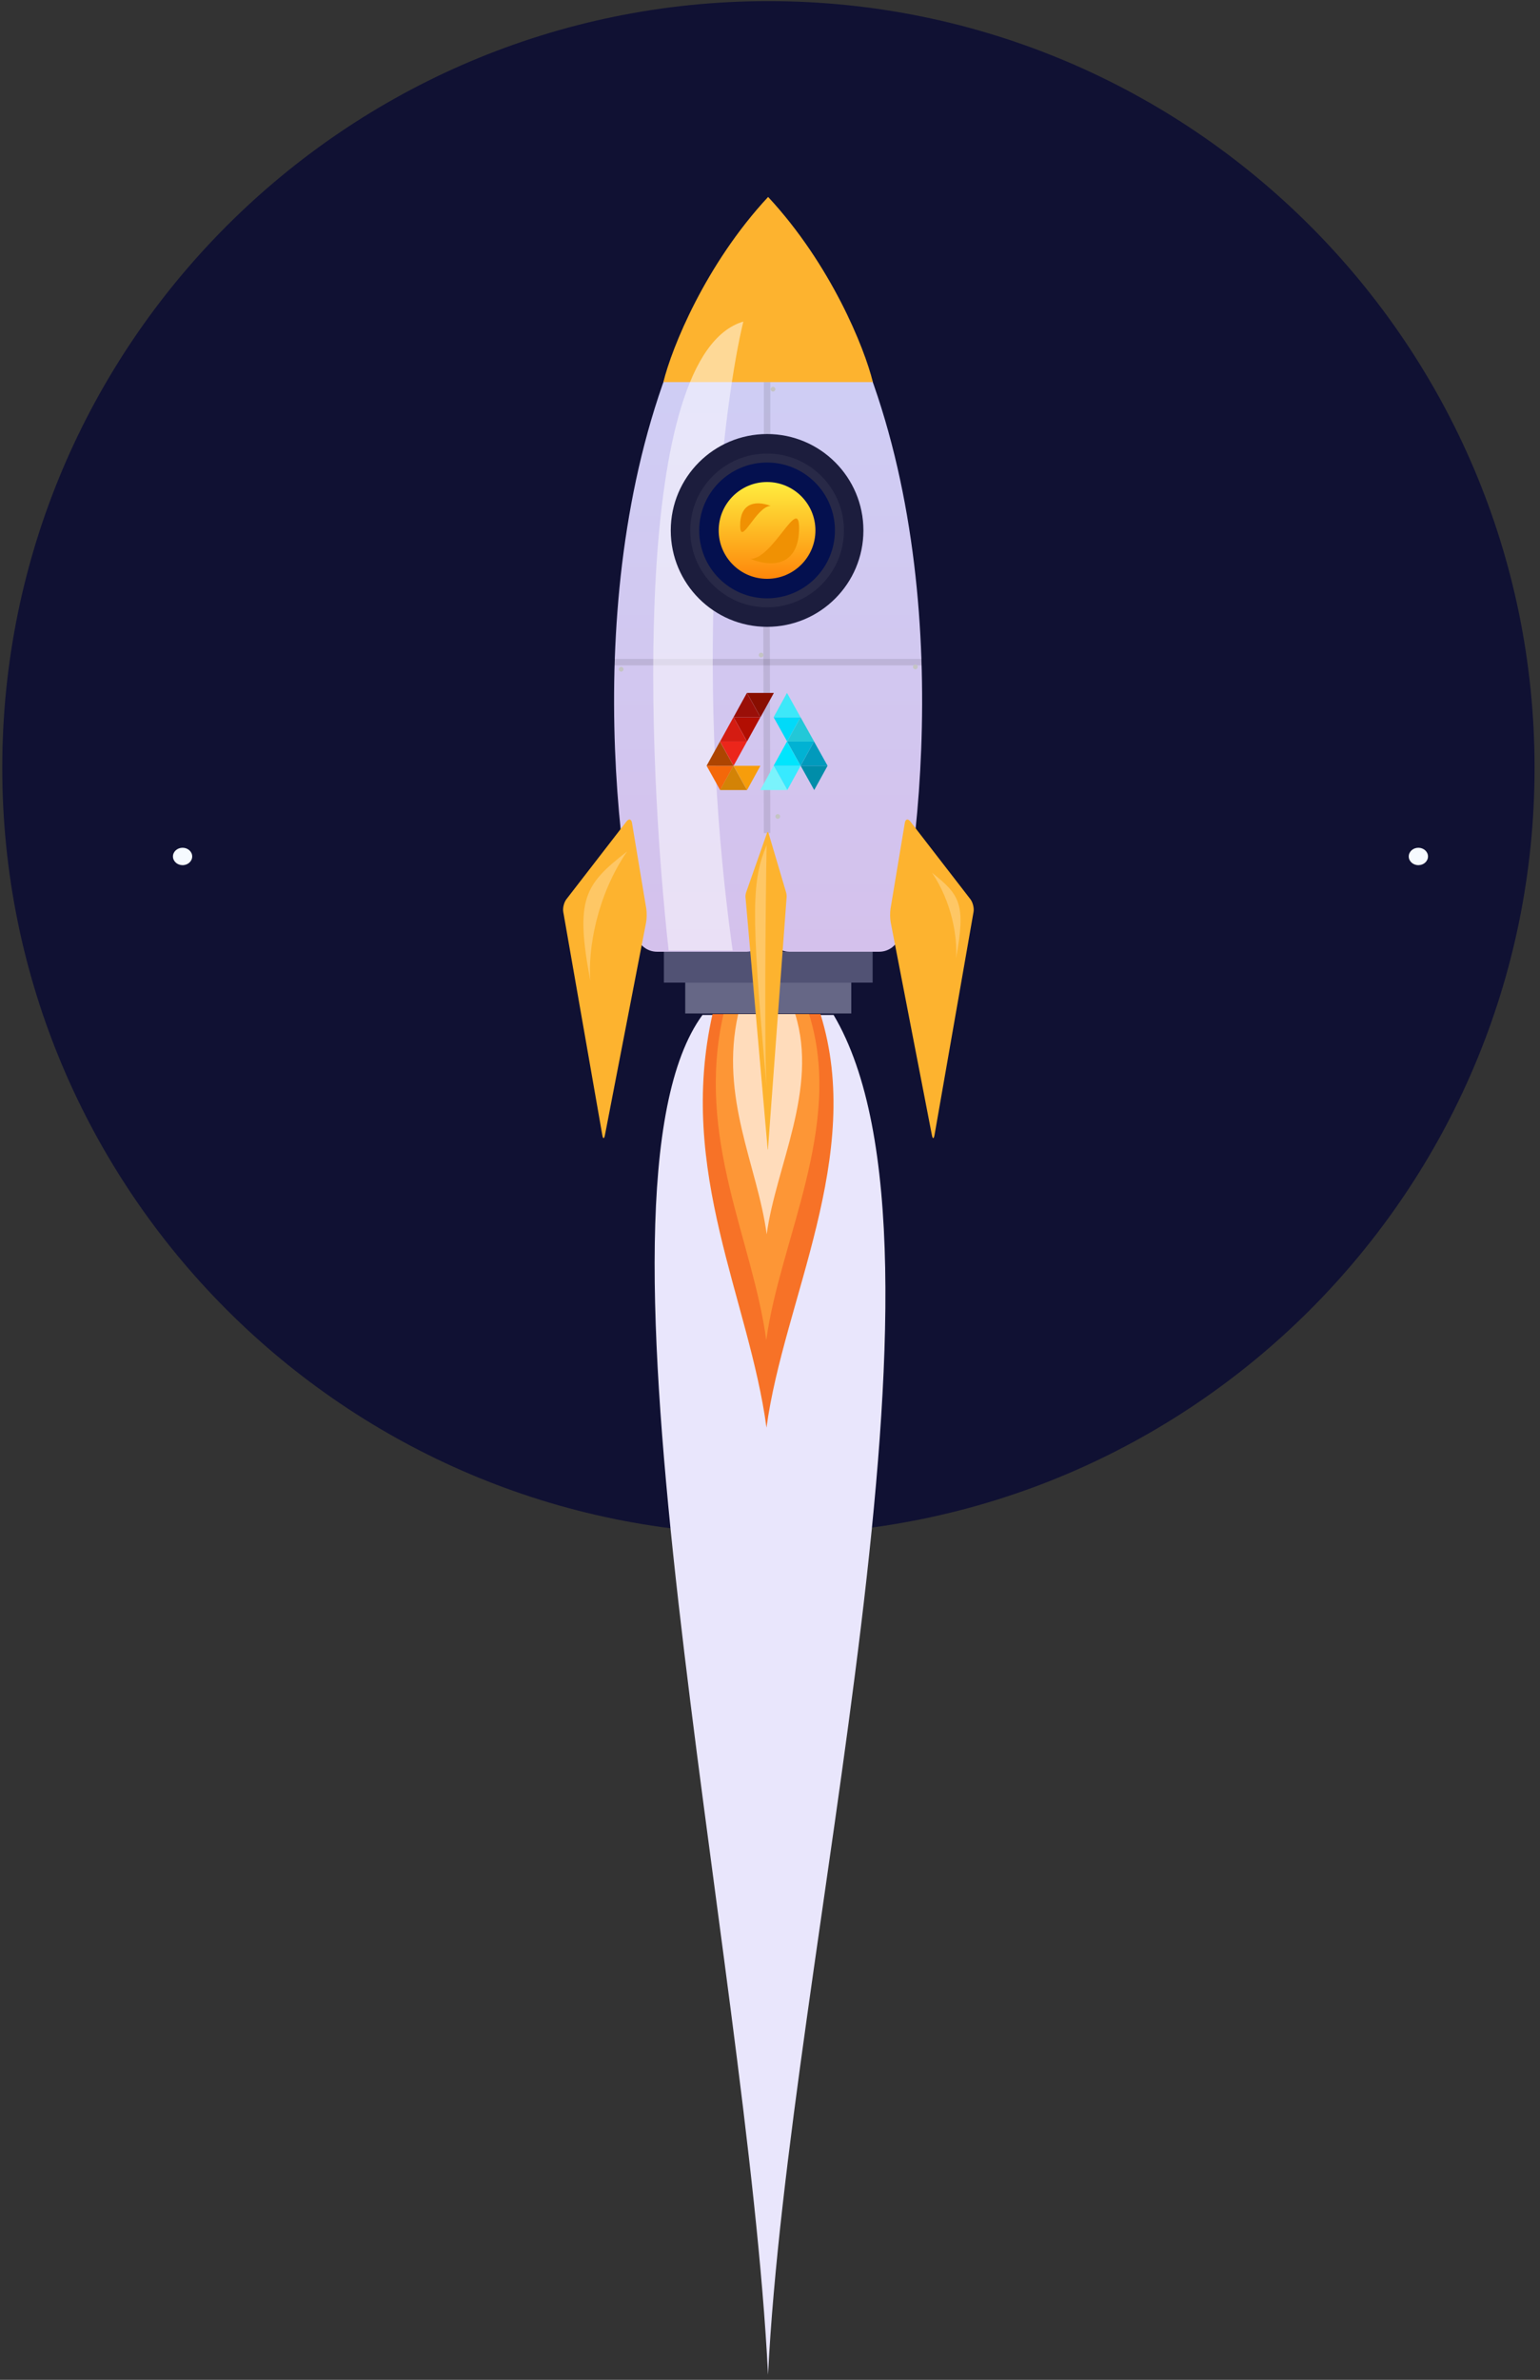 <svg width="237" height="366" viewBox="0 0 237 366" fill="none" xmlns="http://www.w3.org/2000/svg">
<rect x="0" y="0" width="237" height="366" fill="#333333" stroke="none"/>
<path d="M118.256 0.174C183.329 0.174 236.164 53.009 236.164 118.083C236.164 183.156 183.329 235.991 118.256 235.991C53.182 235.991 0.348 183.156 0.348 118.083C0.348 53.009 53.182 0.174 118.256 0.174Z" fill="#101133"/>
<mask id="mask0_498_15247" style="mask-type:alpha" maskUnits="userSpaceOnUse" x="0" y="0" width="237" height="236">
<path d="M118.256 0.174C183.329 0.174 236.164 53.009 236.164 118.083C236.164 183.156 183.329 235.991 118.256 235.991C53.182 235.991 0.348 183.156 0.348 118.083C0.348 53.009 53.182 0.174 118.256 0.174Z" fill="#101133"/>
</mask>
<g mask="url(#mask0_498_15247)">
<g style="mix-blend-mode:multiply">
<path d="M28.098 130.378C28.916 130.378 29.579 130.978 29.579 131.716C29.579 132.454 28.916 133.054 28.098 133.054C27.281 133.054 26.617 132.454 26.617 131.716C26.617 130.978 27.281 130.378 28.098 130.378Z" fill="#F6FAFF"/>
</g>
<g style="mix-blend-mode:multiply">
<path d="M218.282 130.378C219.099 130.378 219.763 130.978 219.763 131.716C219.763 132.454 219.099 133.054 218.282 133.054C217.464 133.054 216.801 132.454 216.801 131.716C216.801 130.978 217.464 130.378 218.282 130.378Z" fill="#F6FAFF"/>
</g>
<g style="mix-blend-mode:multiply">
<path d="M141.258 130.378C142.076 130.378 142.74 130.978 142.74 131.716C142.74 132.454 142.076 133.054 141.258 133.054C140.441 133.054 139.777 132.454 139.777 131.716C139.777 130.978 140.441 130.378 141.258 130.378Z" fill="#F6FAFF"/>
</g>
</g>
<path d="M118.208 39.097C118.208 36.056 121.864 34.755 123.581 37.265C146.361 70.565 143.354 119.883 138.471 143.811C138.164 145.315 136.832 146.37 135.297 146.37H121.494C119.679 146.37 118.208 144.9 118.208 143.085V39.097ZM118.208 143.085V39.097C118.208 36.056 114.552 34.755 112.835 37.265C90.056 70.565 93.063 119.883 97.946 143.811C98.252 145.315 99.585 146.37 101.119 146.37H114.923C116.738 146.37 118.208 144.9 118.208 143.085Z" fill="url(#paint0_linear_498_15247)"/>
<path d="M134.294 146.37V151.116H102.17V146.37H134.294Z" fill="#515274"/>
<path d="M131.008 151.116V155.862H105.455V151.116H131.008Z" fill="#666786"/>
<path d="M94.504 101.835H141.959" stroke="black" stroke-opacity="0.1"/>
<path d="M118.051 68.252L118.051 58.761M118.051 128.119L117.963 94.812" stroke="black" stroke-opacity="0.1"/>
<path d="M117.137 100.375C117.338 100.375 117.502 100.539 117.502 100.74C117.502 100.942 117.338 101.105 117.137 101.105C116.935 101.105 116.771 100.942 116.771 100.74C116.771 100.539 116.935 100.375 117.137 100.375Z" fill="#C4C4C4"/>
<path d="M118.963 59.491C119.164 59.491 119.328 59.654 119.328 59.856C119.328 60.057 119.164 60.221 118.963 60.221C118.761 60.221 118.598 60.057 118.598 59.856C118.598 59.654 118.761 59.491 118.963 59.491Z" fill="#C4C4C4"/>
<path d="M95.597 102.566C95.799 102.566 95.963 102.729 95.963 102.931C95.963 103.132 95.799 103.296 95.597 103.296C95.396 103.296 95.232 103.132 95.232 102.931C95.232 102.729 95.396 102.566 95.597 102.566Z" fill="#C4C4C4"/>
<path d="M140.867 102.2C141.068 102.2 141.232 102.364 141.232 102.565C141.232 102.767 141.068 102.931 140.867 102.931C140.666 102.931 140.502 102.767 140.502 102.565C140.502 102.364 140.666 102.2 140.867 102.2Z" fill="#C4C4C4"/>
<path d="M119.693 125.198C119.895 125.198 120.058 125.362 120.058 125.563C120.058 125.765 119.895 125.928 119.693 125.928C119.492 125.928 119.328 125.765 119.328 125.563C119.328 125.362 119.492 125.198 119.693 125.198Z" fill="#C4C4C4"/>
<path d="M118.21 30.287C108.536 40.691 103.367 53.529 102.09 58.761H134.33C133.052 53.529 127.883 40.691 118.21 30.287Z" fill="#FDB32F"/>
<path d="M112.757 146.188C106.369 100.74 111.479 61.316 114.399 49.452C97.17 54.563 99.554 116.072 102.901 146.188C103.996 146.188 107.5 146.188 112.757 146.188Z" fill="white" fill-opacity="0.5"/>
<path d="M118.051 68.252C125.404 68.252 131.375 74.222 131.375 81.576C131.375 88.929 125.404 94.9 118.051 94.9C110.697 94.9 104.727 88.929 104.727 81.576C104.727 74.222 110.697 68.252 118.051 68.252Z" fill="#282947"/>
<path d="M118.051 68.252C125.404 68.252 131.375 74.222 131.375 81.576C131.375 88.929 125.404 94.9 118.051 94.9C110.697 94.9 104.727 88.929 104.727 81.576C104.727 74.222 110.697 68.252 118.051 68.252Z" stroke="#1C1D3D" stroke-width="3"/>
<path d="M118.049 72.632C122.985 72.632 126.992 76.64 126.992 81.576C126.992 86.512 122.985 90.519 118.049 90.519C113.113 90.519 109.105 86.512 109.105 81.576C109.105 76.64 113.113 72.632 118.049 72.632Z" fill="url(#paint1_linear_498_15247)"/>
<path d="M118.049 72.632C122.985 72.632 126.992 76.64 126.992 81.576C126.992 86.512 122.985 90.519 118.049 90.519C113.113 90.519 109.105 86.512 109.105 81.576C109.105 76.64 113.113 72.632 118.049 72.632Z" stroke="#04104F" stroke-width="3"/>
<path d="M122.977 81.211C122.977 86.321 119.692 87.599 115.494 85.956C118.962 85.956 122.977 76.1 122.977 81.211Z" fill="#F09103"/>
<path d="M113.909 80.895C113.855 77.652 115.926 76.807 118.607 77.805C116.406 77.841 113.962 84.138 113.909 80.895Z" fill="#F09103"/>
<path d="M114.953 106.566H119.095L117.037 110.301L114.953 106.566Z" fill="#890E00"/>
<path d="M112.883 110.301H117.025L114.967 114.035L112.883 110.301Z" fill="#B20E02"/>
<path d="M110.814 114.035H114.955L112.897 117.77L110.814 114.035Z" fill="#EC261B"/>
<path d="M108.742 117.77H112.883L110.825 121.504L108.742 117.77Z" fill="#F46809"/>
<path d="M112.883 117.77H117.025L114.967 121.504L112.883 117.77Z" fill="#F79D0B"/>
<path d="M117.025 110.301H112.883L114.941 106.566L117.025 110.301Z" fill="#9A0F08"/>
<path d="M114.955 114.035H110.814L112.873 110.301L114.955 114.035Z" fill="#D41C12"/>
<path d="M112.883 117.77H108.742L110.8 114.035L112.883 117.77Z" fill="#AE4501"/>
<path d="M114.955 121.504H110.814L112.873 117.77L114.955 121.504Z" fill="#D38306"/>
<path d="M119.057 110.301H123.198L121.141 114.035L119.057 110.301Z" fill="#01DAF9"/>
<path d="M121.125 114.035H125.267L123.209 117.77L121.125 114.035Z" fill="#01B2D3"/>
<path d="M119.074 117.77H123.216L121.158 121.504L119.074 117.77Z" fill="#37EAFF"/>
<path d="M123.219 117.77H127.361L125.303 121.504L123.219 117.77Z" fill="#008DA9"/>
<path d="M123.198 110.301H119.057L121.115 106.566L123.198 110.301Z" fill="#3DE8F9"/>
<path d="M125.288 114.035H121.146L123.204 110.301L125.288 114.035Z" fill="#22C8D8"/>
<path d="M127.361 117.77H123.219L125.276 114.035L127.361 117.77Z" fill="#019ABC"/>
<path d="M123.198 117.77H119.057L121.115 114.035L123.198 117.77Z" fill="#00E5FD"/>
<path d="M121.145 121.504H117.004L119.061 117.77L121.145 121.504Z" fill="#7AF3FC"/>
<path d="M118.198 365.208C114.969 300.234 88.056 183.467 108.108 156.091C118.198 156.091 117.31 156.091 128.288 156.091C149.763 192.298 121.427 300.78 118.198 365.208Z" fill="#E9E6FC"/>
<path d="M117.959 219.555C115.302 199.793 104.176 180.197 109.656 155.952C117.959 155.952 117.228 155.952 126.262 155.952C133.071 177.706 120.616 199.959 117.959 219.555Z" fill="#F77227"/>
<path d="M117.924 206.104C115.818 190.521 107 175.069 111.343 155.952C117.924 155.952 117.345 155.952 124.505 155.952C129.902 173.106 120.03 190.652 117.924 206.104Z" fill="#FD9636"/>
<path d="M117.991 189.829C116.587 179.303 110.708 168.866 113.604 155.952C117.991 155.952 117.605 155.952 122.378 155.952C125.976 167.539 119.395 179.392 117.991 189.829Z" fill="#FFDCBB"/>
<path d="M86.684 140.239C86.58 139.643 86.796 138.772 87.166 138.294L96.412 126.337C96.782 125.859 97.162 125.955 97.262 126.551L99.457 139.722C99.556 140.318 99.544 141.284 99.429 141.878L93.092 174.589C92.977 175.182 92.799 175.181 92.695 174.585L86.684 140.239Z" fill="#FDB32F"/>
<path d="M90.848 150.841C90.483 146.096 91.76 137.882 96.506 130.946C89.935 136.057 88.475 138.247 90.848 150.841Z" fill="white" fill-opacity="0.26"/>
<path d="M114.729 137.972C114.711 137.771 114.751 137.454 114.818 137.264L118.044 128.097C118.11 127.907 118.211 127.909 118.268 128.102L120.981 137.258C121.039 137.452 121.073 137.771 121.058 137.972L118.192 176.669C118.177 176.87 118.15 176.87 118.133 176.669L114.729 137.972Z" fill="#FDB32F"/>
<path d="M117.983 167.177C117.618 162.431 117.801 139.799 117.983 129.942C115.793 135.418 115.428 139.251 117.983 167.177Z" fill="white" fill-opacity="0.26"/>
<path d="M149.825 140.239C149.93 139.643 149.714 138.772 149.344 138.294L140.098 126.337C139.728 125.859 139.347 125.955 139.248 126.551L137.053 139.722C136.953 140.318 136.966 141.284 137.081 141.878L143.418 174.589C143.533 175.182 143.71 175.181 143.815 174.585L149.825 140.239Z" fill="#FDB32F"/>
<path d="M147.13 147.373C147.367 144.239 146.535 138.813 143.444 134.232C147.724 137.608 148.675 139.054 147.13 147.373Z" fill="white" fill-opacity="0.26"/>
<defs>
<linearGradient id="paint0_linear_498_15247" x1="118.208" y1="35.939" x2="118.208" y2="146.37" gradientUnits="userSpaceOnUse">
<stop stop-color="#CED0F7"/>
<stop offset="0.5" stop-color="#D1C9F1"/>
<stop offset="1" stop-color="#D4C1EC"/>
</linearGradient>
<linearGradient id="paint1_linear_498_15247" x1="118.049" y1="72.632" x2="118.049" y2="90.519" gradientUnits="userSpaceOnUse">
<stop stop-color="#FFF844"/>
<stop offset="0.5" stop-color="#FEBA24"/>
<stop offset="1" stop-color="#FE7C05"/>
</linearGradient>
</defs>
</svg>
